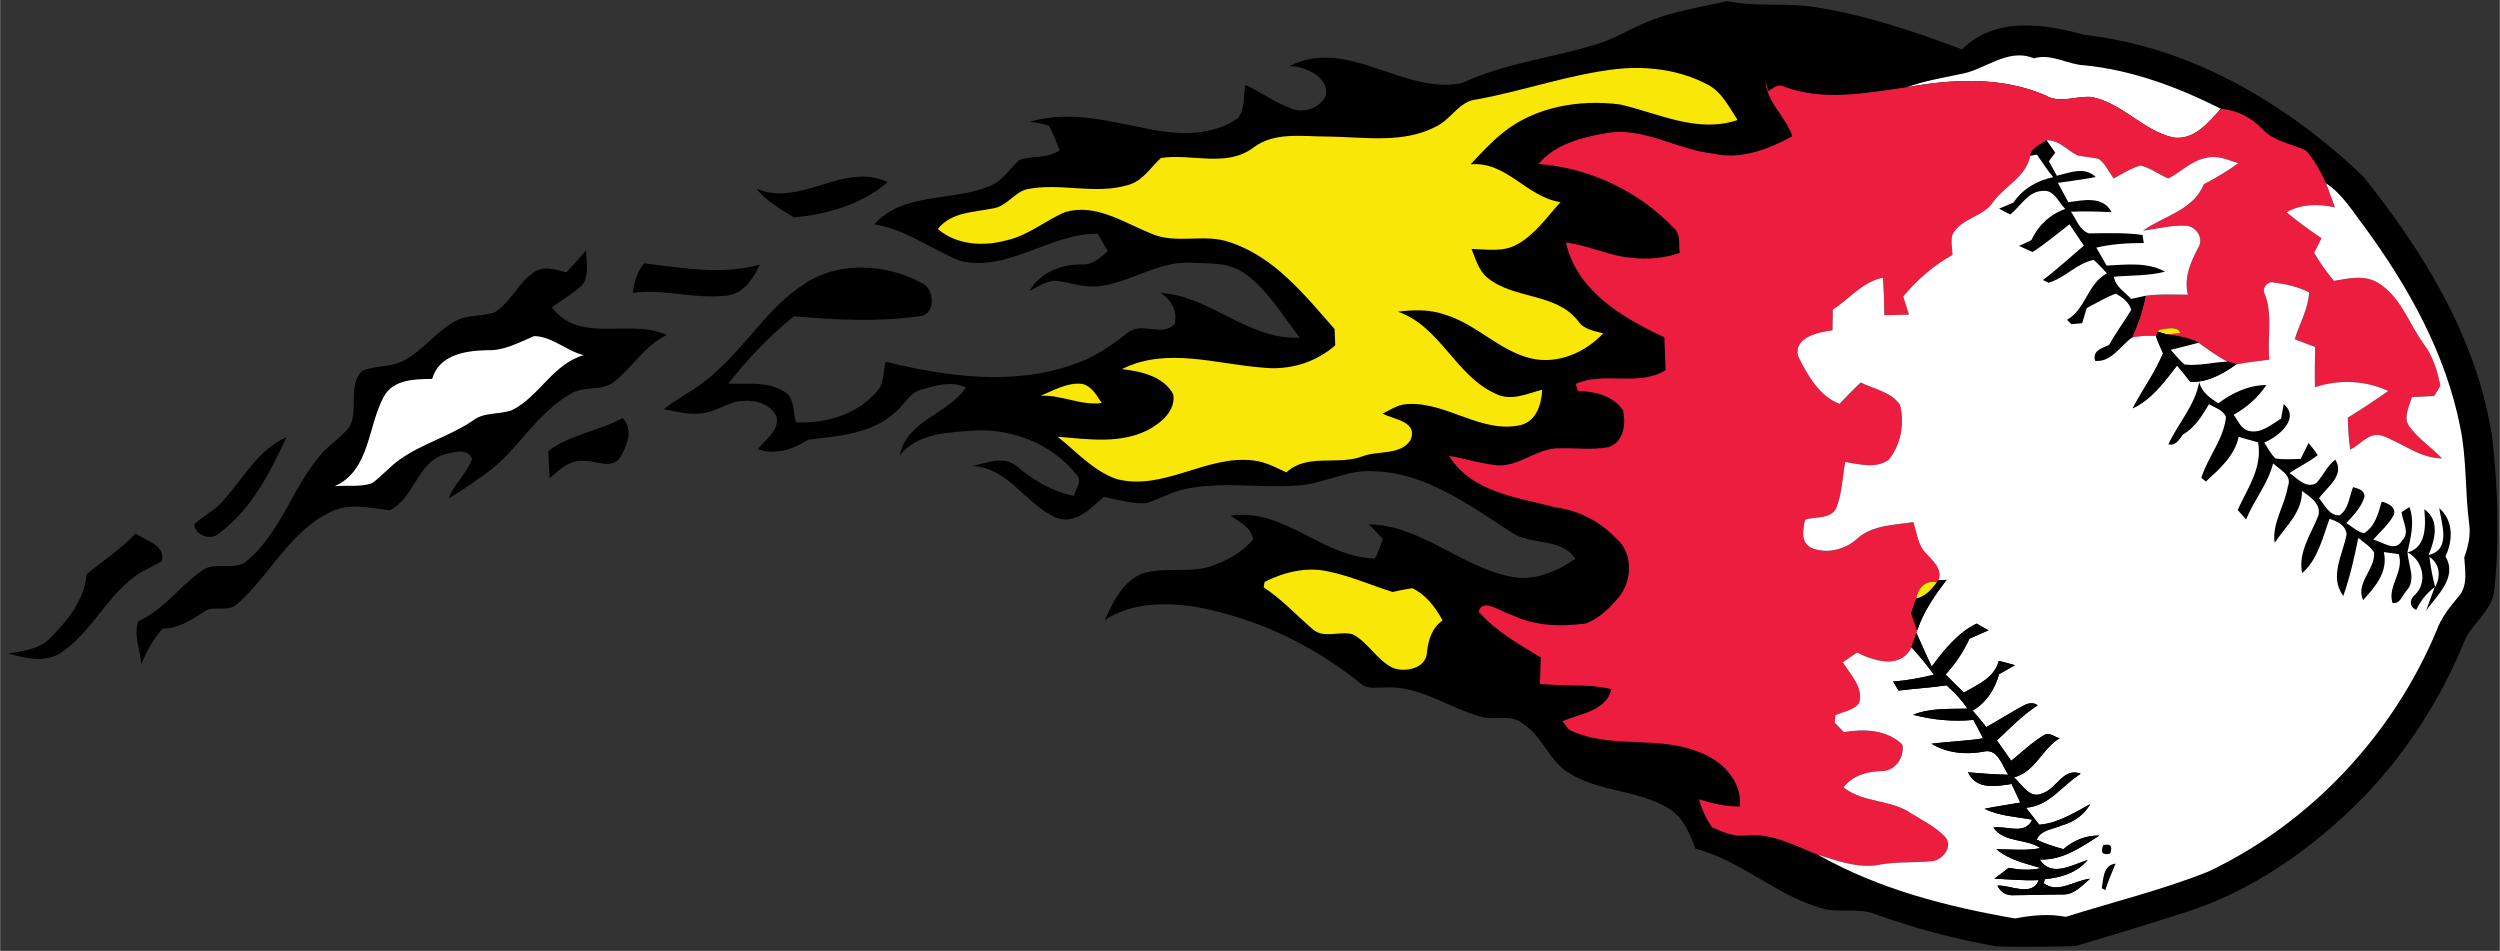 <?xml version="1.0" encoding="UTF-8" standalone="no"?>
<!-- Created with Inkscape (http://www.inkscape.org/) -->

<svg
   xmlns:dc="http://purl.org/dc/elements/1.1/"
   xmlns:cc="http://creativecommons.org/ns#"
   xmlns:rdf="http://www.w3.org/1999/02/22-rdf-syntax-ns#"
   xmlns:svg="http://www.w3.org/2000/svg"
   xmlns="http://www.w3.org/2000/svg"
   xmlns:sodipodi="http://sodipodi.sourceforge.net/DTD/sodipodi-0.dtd"
   xmlns:inkscape="http://www.inkscape.org/namespaces/inkscape"
   id="svg2"
   version="1.1"
   inkscape:version="0.48.4 r9939"
   width="673.75"
   height="256.25"
   viewBox = "0 0 673 256"
   xml:space="preserve"
   sodipodi:docname="Baseball (2).pdf"><rect x="0" y="0" width="673" height="256" fill="#333333" stroke="none"/><defs
     id="defs6"><clipPath
       clipPathUnits="userSpaceOnUse"
       id="clipPath16"><path
         d="M 0,205 539,205 539,0 0,0 0,205 z"
         id="path18" /></clipPath></defs><sodipodi:namedview
     pagecolor="#ffffff"
     bordercolor="#666666"
     borderopacity="1"
     objecttolerance="10"
     gridtolerance="10"
     guidetolerance="10"
     inkscape:pageopacity="0"
     inkscape:pageshadow="2"
     inkscape:window-width="640"
     inkscape:window-height="480"
     id="namedview4"
     showgrid="false"
     inkscape:zoom="0.5135436"
     inkscape:cx="336.875"
     inkscape:cy="128.125"
     inkscape:window-x="0"
     inkscape:window-y="0"
     inkscape:window-maximized="0"
     inkscape:current-layer="g10" /><g
     id="g10"
     inkscape:groupmode="layer"
     inkscape:label="Baseball (2)"
     transform="matrix(1.25,0,0,-1.25,0,256.25)"><path
       d="m 354.86,200.32 c 5.48,2.28 11.4,3.14 17.16,4.43 6.45,-1.34 13.07,-0.22 19.53,-1.39 10.67,-1.73 20.94,-5.21 31.03,-9 6.95,7.07 17.7,5.57 26.33,3.13 22.9,-2.53 43.58,-14.81 60.02,-30.44 13.15,-16.38 24.61,-35.1 27.82,-56.2 1.24,-11.04 1.63,-22.22 0.42,-33.29 -0.67,-4.53 -5.08,-6.98 -6.58,-11.11 -5,-12.1 -12.19,-23.32 -21.22,-32.81 C 498.14,22.2 484.55,12.51 469.01,7.99 461.66,5.61 454.25,3.35 446.84,1.2 441.21,1.14 435.56,0.92 429.93,1.17 c -8.84,1.55 -17.56,3.88 -26.02,6.9 -3.76,1.56 -7.95,0.13 -11.8,1.37 -9.66,2.75 -17.16,10.24 -26.94,12.73 -1.21,3.17 -2.54,6.61 -5.52,8.52 -6.7,4.29 -15.34,3.62 -22.01,7.97 -4.08,2.61 -5.47,7.8 -9.58,10.38 -2.5,2.29 -6,0.75 -8.96,1.54 -7.09,1.89 -13.45,6.9 -21.1,6.34 -1.75,0.05 -3.78,-0.45 -5.13,0.99 -10.05,8.09 -22.08,13.85 -34.77,16.27 -6.78,1.16 -14.23,1.17 -20.18,-2.75 1.72,3.9 3.83,8.2 7.95,10 4.92,1.62 10.31,-0.04 15.21,1.71 3.29,1.17 6.49,2.95 8.77,5.64 -0.31,2.66 -2.92,3.75 -4.81,5.17 11.55,1.69 19.87,-9.06 31.04,-9.24 0.8,1.31 1.23,2.8 1.74,4.23 -1.02,1.04 -2.03,2.08 -3.03,3.13 11.17,-0.24 19.58,-8.92 30.17,-11.17 5.11,-1.26 10.17,0.88 14.33,3.72 -3.12,4.73 -9.57,2.78 -13.78,5.73 -9.04,5.79 -18.3,12.78 -29.49,13.14 -5.88,0.5 -11.12,-2.88 -16.91,-3.09 -8.02,-0.55 -16.16,0.99 -24.1,-0.78 -2.8,-0.61 -5.3,-2.09 -8.01,-2.97 -3.18,-0.28 -6.25,0.78 -9.35,1.32 -2.76,-2.51 -6.11,-6.07 -10.25,-4.46 -6.51,2.9 -10.21,10.7 -17.94,11.12 2.96,0.64 6.51,2.21 9.25,0.14 3.62,-3.06 7.78,-5.62 12.49,-6.57 0.43,1.43 2.05,3.21 0.61,4.59 -5.13,6.48 -13.58,9.87 -21.76,9.49 -5.73,-0.45 -12.37,-0.44 -16.28,-5.36 1.46,7.55 10.37,8.8 14.23,14.62 -2.97,1.45 -6.16,0.51 -9.14,-0.35 -2.86,-0.43 -4.02,-3.37 -6.09,-5 -5.05,-4.64 -12.23,-5.13 -18.69,-5.88 -3.28,-2.06 -7,-3.4 -10.87,-2.06 1.57,2.09 4.44,3.84 4.07,6.79 -1.09,2.92 -4.55,3.87 -7.37,3.61 -3.15,-0.14 -5.71,-2.41 -8.83,-2.69 -2.75,-0.32 -5.48,0.37 -8.16,0.92 3.63,2.8 7.89,4.73 11.17,8 6.77,5.88 11.42,14.02 19.06,18.93 7.39,4.99 17.48,4.41 25.14,0.35 3.15,-1.14 3.32,-7.2 -0.44,-7.28 -8.93,-1.26 -17.97,-0.77 -26.91,0 -5.19,-4.27 -9.97,-9.16 -14.08,-14.5 3.92,-0.19 8.24,0.54 11.78,-1.58 2.55,-1.25 2.07,-4.46 2.75,-6.76 6.75,-0.34 14,1.92 18.14,7.53 0.76,1.74 0.77,3.7 1.17,5.54 13.27,-3.28 27.72,-5.26 40.87,-0.46 4.15,1.39 7.73,3.93 11.16,6.59 2.93,2.63 7.43,-0.87 10.24,1.93 0.66,2.81 -0.73,5.3 -3.06,6.76 10.83,-0.7 18.94,-10.23 30.01,-9.65 -3.76,4.79 -6.88,10.31 -11.93,13.88 -3.48,2.5 -7.96,2.03 -12,2.27 -6.68,0.13 -12.38,-4.09 -18.85,-5.01 -3.13,-0.53 -6.16,0.57 -9.2,1.06 -2.31,0.34 -4.26,-1.21 -6.23,-2.14 2.3,4.02 6.83,5.73 11.29,5.71 2.31,-0.22 3.93,1.52 5.56,2.86 -0.71,1.25 -1.41,2.5 -2.13,3.73 -10.33,0.16 -19.2,-8.27 -29.65,-5.84 -6.22,2.5 -11.74,6.82 -18.52,7.88 6.35,7.01 16.56,4.88 24.59,8.14 2.91,0.99 4.49,3.77 6.68,5.72 2.81,0.99 6.12,0.25 8.68,2.09 -0.76,1.78 -1.34,3.66 -2.36,5.32 -1.32,0.41 -2.68,0.68 -4.07,0.8 8.7,2.67 17.68,-0.05 26.29,-1.67 6.15,-1.15 13.16,-1.3 18.49,2.44 1.66,1.98 1.17,4.84 1.65,7.22 3.43,-1.65 6.56,-3.96 10.17,-5.22 2.72,-0.93 5.99,0.34 7.21,2.98 0.53,4.04 -4.49,6.2 -7.87,6.27 12.46,6.35 24.49,-6.21 37.1,-3.68 9.6,4.52 20.32,5.48 30.32,8.81 3.37,1.18 6.4,3.12 9.72,4.42"
       style="fill:#000000;fill-opacity:1;fill-rule:nonzero;stroke:none"
       id="path22"
       inkscape:connector-curvature="0" /><path
       d="m 421.99,189 c 5.49,0.81 10.26,5.8 16.06,3.44 3.77,1.11 7.19,-1.35 10.91,-1.51 10.32,-1.04 20.15,-4.72 29.35,-9.36 -2.67,-2.98 -5.81,-6.87 -10.31,-6.18 -6.48,1.5 -10.97,7.46 -17.57,8.72 -3.32,0.29 -6.77,-1.49 -9.89,0.34 -9.44,4.1 -20.02,3.55 -29.91,1.75 3.67,1.34 7.55,1.98 11.36,2.8"
       style="fill:#ffffff;fill-opacity:1;fill-rule:nonzero;stroke:none"
       id="path24"
       inkscape:connector-curvature="0" /><path
       d="m 348.53,190.17 c 6.54,0.63 13.36,-0.27 19.21,-3.38 3.1,-1.57 4.64,-4.87 6.48,-7.64 -8.63,-2.93 -17.03,1.45 -25.3,3.35 -8.75,1.14 -18.33,-0.46 -25.32,-6.14 -2.52,-2.02 -4.69,-4.42 -6.9,-6.76 7.72,0.74 12.14,-7.1 19.38,-8.13 -2.93,-3.22 -5.49,-7.01 -9.39,-9.14 -2.99,-1.67 -6.53,-1.02 -9.78,-0.95 0.9,-2.14 1.5,-4.58 3.36,-6.14 5.7,-4.78 14.78,-3.22 19.58,-9.35 1.21,-1.86 3.44,-2.15 5.42,-2.7 -3.87,-4.12 -9.77,-6.69 -15.44,-5.41 -6.91,1.61 -11.84,7.4 -18.59,9.43 -3.27,1.2 -6.8,1.07 -10.2,0.66 9.17,-3.16 12.42,-13.82 21.06,-17.67 3.29,-1.7 6.79,0.02 10.04,0.87 -0.17,-3.05 -1.15,-6.57 -4.42,-7.57 -8.66,-2.1 -16.16,5.08 -24.74,4.46 -1.93,-0.1 -3.54,-1.22 -5.21,-2.05 2.45,-1.33 7.66,-1.64 6,-5.71 -2.2,-3.37 -7.15,-2.17 -10.5,-3.54 -5.32,-1.93 -11.71,0.75 -16.24,-3.4 -2.25,1.04 -4.5,2.27 -7,2.55 -10.16,1.31 -19.31,-6.59 -29.49,-4.01 -5.05,1.71 -8.68,5.9 -12.77,9.13 6.53,-0.53 13.63,-1.64 19.69,1.58 2.71,1.53 5.74,4.06 5.22,7.54 -2.1,3.92 -6.99,4.98 -11.06,5.45 9.55,4.82 20.29,1.07 30.3,0.32 5.62,-0.63 11.41,1.03 15.64,4.82 -0.03,0.87 -0.11,2.61 -0.14,3.48 -6.42,7.31 -12.93,15.54 -22.53,18.69 -5.54,2.01 -11.68,-0.55 -17.11,1.94 -5.84,2.34 -11.76,6.46 -18.36,4.59 -4.3,-1.82 -7.95,-5.05 -12.6,-6.08 -4.99,-1.4 -10.79,-1.07 -14.86,2.42 2.95,3.74 7.87,3.58 12.1,4.47 2.76,0.52 4.33,3.31 6.98,4.07 7.22,1.53 14.77,-1.23 21.91,0.94 3.12,0.82 4.81,3.77 7.06,5.81 6.56,1.03 14.07,-2.13 19.89,2.22 4.58,3.51 10.71,2.37 16.08,2.4 7.74,-0.08 16.14,-1.61 23.3,2.16 3.23,1.52 4.95,5.47 8.75,5.84 10.24,1.85 20.12,5.47 30.5,6.58"
       style="fill:#f9e708;fill-opacity:1;fill-rule:nonzero;stroke:none"
       id="path26"
       inkscape:connector-curvature="0" /><path
       d="m 380.21,187.8 c 0.2,-0.82 0.4,-1.63 0.6,-2.44 1.05,0.63 2.11,1.71 3.42,0.98 8.5,-3.22 17.69,-1.35 26.4,-0.14 9.89,1.8 20.47,2.35 29.91,-1.75 3.12,-1.83 6.57,-0.05 9.89,-0.34 6.6,-1.26 11.09,-7.22 17.57,-8.72 4.5,-0.69 7.64,3.2 10.31,6.18 3.45,-0.26 6.52,-1.88 8.92,-4.34 2.48,-2.71 6.22,-3.13 9.38,-4.63 1.87,-2.06 3.19,-4.58 4.37,-7.09 0.64,-1.72 1.27,-3.45 1.9,-5.18 -3.52,0.79 -7.22,0.79 -10.42,-1.06 2.4,-2 4.94,-3.83 7.53,-5.59 -0.54,-1.04 -1.07,-2.08 -1.59,-3.12 1.23,-2.15 2.68,-4.16 4.26,-6.07 3.13,0.53 6.62,1.39 9.52,-0.44 4.87,-2.92 6.61,-8.73 9.81,-13.12 2.01,-2.63 2.95,-5.82 3.6,-9.03 -0.33,-0.54 -1,-1.64 -1.33,-2.19 -1.61,-0.08 -3.23,-0.16 -4.83,-0.24 -0.5,-1.98 -1.85,-4.2 -0.64,-6.19 1.97,-2.72 4.83,-4.62 7.16,-7.01 -4.86,0.04 -8.57,3.35 -12.93,4.89 -2.73,0.87 -4.63,-1.91 -6.82,-3.01 -0.4,2.27 -0.46,4.58 -0.54,6.88 2.95,1.84 5.88,3.73 8.71,5.77 -4.91,2.27 -10.68,2.55 -15.79,0.79 -0.06,2.9 -0.02,5.79 0.04,8.68 -1.47,0.57 -2.93,1.12 -4.38,1.66 1.01,3.37 2.92,6.53 3.08,10.1 -2.37,1.22 -5.02,1.8 -7.64,2.13 -1.37,0.38 -2.67,-1.39 -1.87,-2.59 1.71,-4.51 0.44,-9.36 0.94,-14.04 -2.36,-0.31 -4.73,-0.55 -7.07,-0.99 -0.49,0.15 -1.46,0.43 -1.95,0.58 -2.21,1.14 -4.21,2.62 -6.21,4.06 -2.11,1.18 -4.53,1.43 -6.87,1.8 0.74,0.06 2.21,0.19 2.95,0.26 -0.51,1.68 -3.31,0.92 -4.67,0.72 l -0.19,-0.41 c -0.1,-0.23 -0.31,-0.69 -0.42,-0.92 -1.73,0.09 -3.49,0.07 -5.17,-0.36 1.3,2.89 2.39,5.89 2.94,9.02 3.02,0.42 6.08,0.23 9.12,0.23 -0.87,3.58 0.52,6.87 2.16,9.99 1.37,2 -0.2,4.58 -2.42,4.87 -3.18,0.2 -6.28,-0.66 -9.41,-1.07 4.49,3.21 10.85,4.37 13.11,10.01 2.57,1.34 5.08,2.81 7.43,4.53 -2.26,0.7 -4.61,1.83 -7.01,1.12 -3.13,-0.56 -5.33,-3.03 -8.07,-4.4 -2.03,0.86 -3.83,2.24 -5.99,2.8 -2.07,-0.6 -3.9,-1.78 -5.77,-2.8 -1.07,1.4 -1.79,3.18 -3.25,4.22 -1.54,0.34 -3.12,0.43 -4.65,0.78 -2.18,1.12 -3.91,3.31 -6.57,3.22 -1.3,-0.96 -3.21,-1.57 -3.53,-3.36 -0.87,-4.49 -5.36,-6.43 -7.89,-9.81 -2.14,-3.42 -7.08,-3.53 -8.89,-7.22 -0.36,-1.41 0,-2.88 0.05,-4.31 -4.11,-2.24 -7.62,-5.38 -10.62,-8.95 0.41,-1.3 0.82,-2.6 1.23,-3.9 -1.77,-0.05 -3.53,-0.09 -5.28,-0.13 -0.03,2.69 -0.11,5.39 -0.32,8.08 -4.39,-0.86 -7.21,-4.57 -10.8,-6.88 -0.03,-1.48 -0.05,-2.96 -0.06,-4.44 -2.96,-0.42 -8.33,-1.45 -7.43,-5.54 2,-4.04 4.51,-8.6 8.94,-10.33 1.48,1.57 3,3.12 4.56,4.62 2.85,-1.45 6.57,-2 8.46,-4.81 1.03,-3.99 0.23,-8.59 -2.41,-11.82 -2.76,-2.02 -6.31,-0.95 -9.38,-0.49 -0.63,-3.34 -0.66,-6.86 -1.98,-10.03 -1.27,-2.38 -4.5,-1.64 -6.65,-2.41 -0.49,-2.08 -1.03,-4.84 1.29,-6.05 3.29,-1.4 7.3,-0.44 9.9,1.95 3.27,2.97 7.97,2.92 12.1,3.58 0.79,-2.26 0.95,-4.92 2.72,-6.7 1.49,-1.68 3.61,-3.29 2.72,-5.84 l -0.34,-0.43 c -2.37,0.63 -4.17,-1.29 -4.46,-3.5 -0.36,-1.06 -0.73,-2.11 -1.09,-3.17 0.44,-1.22 0.87,-2.45 1.29,-3.68 -0.04,-0.13 -0.12,-0.39 -0.17,-0.52 -0.34,-1.04 -0.69,-2.08 -1.05,-3.11 -2.29,-4.78 -8.04,-2.99 -11.72,-1.14 -1.03,-0.7 -2.06,-1.39 -3.08,-2.09 1.59,-2.66 4.56,-5.44 3.49,-8.83 -1.2,-1.58 -3.38,-1.78 -5.08,-2.57 -0.04,-0.41 -0.12,-1.22 -0.16,-1.63 0.66,-0.67 1.32,-1.35 1.99,-2.03 4.33,0.73 9.23,0.56 12.59,-2.67 0.5,-2.85 -1.61,-5.82 -4.65,-5.72 -3.09,-0.11 -6.07,-0.98 -8.03,-3.5 4.26,-3.45 10.26,-2.54 14.67,-5.67 2.46,-1.54 5.18,-2.82 7.19,-4.98 1.88,-2.01 -0.53,-5.1 -2.84,-5.25 -3.72,-0.39 -7.48,-0.05 -11.18,-0.74 -4.57,-0.88 -9.05,0.76 -13.34,2.13 -4.98,1.94 -9.99,4.74 -15.52,4.17 -2.59,-0.37 -4.97,0.76 -7.29,1.7 -1.23,1.88 -2.25,3.9 -2.79,6.09 2.84,-0.95 5.77,-1.59 8.78,-1.58 0.54,5.46 -3.85,9.93 -8.66,11.68 -8.97,3.78 -19.39,0.53 -28.13,4.87 -0.36,0.46 -1.07,1.38 -1.43,1.84 3.85,1.64 9.36,2.11 10.56,6.89 -5.05,1.25 -10.28,0.55 -15.4,1.16 0.05,1.89 0.11,3.78 0.18,5.66 -4.73,2.88 -9.66,5.65 -13.36,9.85 0.82,3.27 5.02,-0.25 7.15,-0.68 4.92,-2.43 10.58,-2.56 15.91,-1.84 2.86,1.07 5.15,3.32 7.08,5.63 2.96,3.53 3.16,9.59 -0.53,12.7 -3.49,3.62 -8.09,6.08 -13.11,6.68 -8.18,2.17 -18.04,3.2 -22.9,11.1 3.65,-0.63 7.21,-1.81 10.93,-2.08 4.62,0.06 8.29,3.86 12.94,3.7 3.46,0.11 6.97,-0.41 10.39,0.24 3.38,0.94 3.89,5.05 3.21,7.97 -2.11,3.18 -6.15,4.03 -9.72,4.17 -0.12,0.37 -0.35,1.13 -0.46,1.5 6.22,2.74 13.44,-0.65 19.35,2.94 -0.1,2.36 -0.17,4.72 -0.26,7.09 -8.97,4.17 -18.83,9.97 -21.2,20.39 4.83,-0.52 9.24,-2.89 14.1,-3.26 3.51,-0.43 7.06,-0.08 10.41,1.03 -0.28,1.73 0.3,3.86 -1.11,5.21 -7.57,8.04 -18.29,13.17 -29.3,13.95 3.59,4.33 9.36,5.75 14.66,6.68 8.04,1.37 15.12,-3.6 22.92,-4.43 5.98,-1.39 11.91,0.93 17.1,3.74 -1.46,4.31 -5.62,7.31 -5.82,12.14"
       style="fill:#ed1d40;fill-opacity:1;fill-rule:nonzero;stroke:none"
       id="path28"
       inkscape:connector-curvature="0" /><path
       d="m 437.24,171.43 c 0.32,1.79 2.23,2.4 3.53,3.36 0.62,-0.89 1.25,-1.77 1.88,-2.66 -0.34,-0.46 -1.03,-1.4 -1.38,-1.86 0.43,-0.78 1.29,-2.35 1.72,-3.13 2.78,0.67 5.97,2.08 8.37,-0.28 -2.71,-0.51 -5.44,-0.86 -8.15,-1.25 0.73,-1.39 1.49,-2.78 2.24,-4.16 3.29,0.42 7.43,1.43 9.35,-2.15 -2.93,0.13 -5.86,0.23 -8.78,0.1 1.16,-1.59 1.82,-4 3.89,-4.67 3.84,0.06 7.7,0.17 11.53,-0.33 0.07,-0.44 0.2,-1.31 0.27,-1.75 -3.43,0 -6.88,-0.19 -10.22,-0.99 0.72,-1.29 1.46,-2.58 2.22,-3.86 4.17,0.19 8.78,0.81 12.58,-1.32 -3.62,-0.93 -7.34,-0.76 -11.01,-1.09 0.29,-2.13 2.37,-3.28 3.69,-4.77 0.78,0.17 2.34,0.51 3.12,0.67 -0.55,-3.13 -1.64,-6.13 -2.94,-9.02 -2.51,-1.79 -4.44,-5.36 -7.92,-5 -0.64,2.2 1.43,2.74 3.01,3.43 1.43,2.61 3.23,5 4.77,7.54 -0.44,1.65 -1.9,2.72 -3.31,3.52 -2.2,-0.81 -4.21,-2.05 -6.28,-3.13 -0.33,-1.09 -0.66,-2.17 -0.98,-3.25 -0.58,-0.05 -1.74,-0.16 -2.32,-0.21 -0.24,0.24 -0.71,0.71 -0.94,0.94 4.07,2.32 4.38,7.78 8.6,10.01 -0.95,0.99 -1.84,2.01 -2.86,2.9 -3.67,-0.74 -6.2,-3.91 -9.73,-4.92 l -1.21,0.59 c 3.09,2.28 5.88,4.93 8.83,7.4 -1.04,1.53 -2.08,3.06 -3.1,4.59 -2.63,-2.01 -5.15,-4.17 -7.93,-5.96 -1.02,0.38 -1.95,0.93 -2.97,1.29 0.67,0.32 2.02,0.95 2.69,1.27 1.46,3.16 4,5.55 7.3,6.71 -1.46,1.43 -2.42,4.2 -4.84,3.89 -3.21,-0.08 -4.74,-3.32 -7,-5.06 -0.82,0.39 -1.63,0.8 -2.41,1.23 0.77,0.33 2.31,0.99 3.09,1.32 2,2.96 5.08,4.74 8.55,5.47 -1.26,1.56 -2.38,3.21 -3.5,4.87 -0.36,-0.07 -1.09,-0.21 -1.45,-0.28"
       style="fill:#000000;fill-opacity:1;fill-rule:nonzero;stroke:none"
       id="path30"
       inkscape:connector-curvature="0" /><path
       d="m 440.77,174.79 c 2.66,0.09 4.39,-2.1 6.57,-3.22 1.53,-0.35 3.11,-0.44 4.65,-0.78 1.46,-1.04 2.18,-2.82 3.25,-4.22 1.87,1.02 3.7,2.2 5.77,2.8 2.16,-0.56 3.96,-1.94 5.99,-2.8 2.74,1.37 4.94,3.84 8.07,4.4 2.4,0.71 4.75,-0.42 7.01,-1.12 -2.35,-1.72 -4.86,-3.19 -7.43,-4.53 -2.26,-5.64 -8.62,-6.8 -13.11,-10.01 3.13,0.41 6.23,1.27 9.41,1.07 2.22,-0.29 3.79,-2.87 2.42,-4.87 -1.64,-3.12 -3.03,-6.41 -2.16,-9.99 -3.04,0 -6.1,0.19 -9.12,-0.23 -0.78,-0.16 -2.34,-0.5 -3.12,-0.67 -1.32,1.49 -3.4,2.64 -3.69,4.77 3.67,0.33 7.39,0.16 11.01,1.09 -3.8,2.13 -8.41,1.51 -12.58,1.32 -0.76,1.28 -1.5,2.57 -2.22,3.86 3.34,0.8 6.79,0.99 10.22,0.99 -0.07,0.44 -0.2,1.31 -0.27,1.75 -3.83,0.5 -7.69,0.39 -11.53,0.33 -2.07,0.67 -2.73,3.08 -3.89,4.67 2.92,0.13 5.85,0.03 8.78,-0.1 -1.92,3.58 -6.06,2.57 -9.35,2.15 -0.75,1.38 -1.51,2.77 -2.24,4.16 2.71,0.39 5.44,0.74 8.15,1.25 -2.4,2.36 -5.59,0.95 -8.37,0.28 -0.43,0.78 -1.29,2.35 -1.72,3.13 0.35,0.46 1.04,1.4 1.38,1.86 -0.63,0.89 -1.26,1.77 -1.88,2.66"
       style="fill:#ffffff;fill-opacity:1;fill-rule:nonzero;stroke:none"
       id="path32"
       inkscape:connector-curvature="0" /><path
       d="m 437.24,171.43 c 0.36,0.07 1.09,0.21 1.45,0.28 1.12,-1.66 2.24,-3.31 3.5,-4.87 -3.47,-0.73 -6.55,-2.51 -8.55,-5.47 -0.78,-0.33 -2.32,-0.99 -3.09,-1.32 0.78,-0.43 1.59,-0.84 2.41,-1.23 2.26,1.74 3.79,4.98 7,5.06 2.42,0.31 3.38,-2.46 4.84,-3.89 -3.3,-1.16 -5.84,-3.55 -7.3,-6.71 -0.67,-0.32 -2.02,-0.95 -2.69,-1.27 1.02,-0.36 1.95,-0.91 2.97,-1.29 2.78,1.79 5.3,3.95 7.93,5.96 1.02,-1.53 2.06,-3.06 3.1,-4.59 -2.95,-2.47 -5.74,-5.12 -8.83,-7.4 l 1.21,-0.59 c 3.53,1.01 6.06,4.18 9.73,4.92 1.02,-0.89 1.91,-1.91 2.86,-2.9 -4.22,-2.23 -4.53,-7.69 -8.6,-10.01 0.23,-0.23 0.7,-0.7 0.94,-0.94 0.58,0.05 1.74,0.16 2.32,0.21 0.32,1.08 0.65,2.16 0.98,3.25 2.07,1.08 4.08,2.32 6.28,3.13 1.41,-0.8 2.87,-1.87 3.31,-3.52 -1.54,-2.54 -3.34,-4.93 -4.77,-7.54 -1.58,-0.69 -3.65,-1.23 -3.01,-3.43 3.48,-0.36 5.41,3.21 7.92,5 1.68,0.43 3.44,0.45 5.17,0.36 0.43,-1.27 0.99,-2.49 1.54,-3.72 -1.73,-4.2 -4.44,-7.86 -6.53,-11.86 4.12,1.93 6.83,5.73 9.55,9.22 0.98,-1.15 1.93,-2.31 2.85,-3.52 3.77,-0.15 6.98,1.7 9.95,3.79 2.34,0.44 4.71,0.68 7.07,0.99 -0.5,4.68 0.77,9.53 -0.94,14.04 -0.8,1.2 0.5,2.97 1.87,2.59 2.62,-0.33 5.27,-0.91 7.64,-2.13 -0.16,-3.57 -2.07,-6.73 -3.08,-10.1 1.45,-0.54 2.91,-1.09 4.38,-1.66 -0.06,-2.89 -0.1,-5.78 -0.04,-8.68 5.11,1.76 10.88,1.48 15.79,-0.79 -2.83,-2.04 -5.76,-3.93 -8.71,-5.77 0.08,-2.3 0.14,-4.61 0.54,-6.88 2.19,1.1 4.09,3.88 6.82,3.01 4.36,-1.54 8.07,-4.85 12.93,-4.89 -2.33,2.39 -5.19,4.29 -7.16,7.01 -1.21,1.99 0.14,4.21 0.64,6.19 1.6,0.08 3.22,0.16 4.83,0.24 0.33,0.55 1,1.65 1.33,2.19 -0.65,3.21 -1.59,6.4 -3.6,9.03 -3.2,4.39 -4.94,10.2 -9.81,13.12 -2.9,1.83 -6.39,0.97 -9.52,0.44 -1.58,1.91 -3.03,3.92 -4.26,6.07 0.52,1.04 1.05,2.08 1.59,3.12 -2.59,1.76 -5.13,3.59 -7.53,5.59 3.2,1.85 6.9,1.85 10.42,1.06 -0.63,1.73 -1.26,3.46 -1.9,5.18 3.56,-2.34 5.74,-6.09 8.29,-9.4 9.44,-12.9 17.48,-27.25 20.59,-43.08 1.44,-6.9 1.02,-13.99 1.95,-20.95 0.34,-2.45 -0.25,-4.86 -1.07,-7.15 0.16,-2.82 0.84,-6.11 -1.24,-8.44 -1.86,-2.22 -3.71,-4.49 -4.7,-7.25 -9.37,-22.46 -27.08,-41.45 -49.08,-51.93 -10,-4.02 -20.53,-6.54 -30.78,-9.79 -3.7,0.71 -7.3,0.34 -10.96,-0.35 -14.66,2.53 -29.43,6.33 -42.45,13.73 4.29,-1.37 8.77,-3.01 13.34,-2.13 3.7,0.69 7.46,0.35 11.18,0.74 2.31,0.15 4.72,3.24 2.84,5.25 -2.01,2.16 -4.73,3.44 -7.19,4.98 -4.41,3.13 -10.41,2.22 -14.67,5.67 1.96,2.52 4.94,3.39 8.03,3.5 3.04,-0.1 5.15,2.87 4.65,5.72 -3.36,3.23 -8.26,3.4 -12.59,2.67 -0.67,0.68 -1.33,1.36 -1.99,2.03 0.04,0.41 0.12,1.22 0.16,1.63 1.7,0.79 3.88,0.99 5.08,2.57 1.07,3.39 -1.9,6.17 -3.49,8.83 1.02,0.7 2.05,1.39 3.08,2.09 3.68,-1.85 9.43,-3.64 11.72,1.14 1.73,-1.87 3.32,-3.86 4.84,-5.9 -2.89,-0.74 -5.83,-1.26 -8.8,-1.49 0.3,-0.49 0.89,-1.46 1.19,-1.95 3.43,0.45 6.9,0.62 10.32,1.14 1.7,-1.49 3.25,-3.13 4.49,-5.03 -3.93,-0.09 -7.97,0.17 -11.7,-1.31 4.23,-1.12 8.64,-1.53 13,-1.11 0.7,-1.32 1.4,-2.64 2.09,-3.97 -3.69,-0.6 -7.43,-0.69 -11.13,-1.16 3.35,-2.03 7.32,-2.4 11.12,-1.73 3.12,0.89 4.11,-2.96 5.41,-4.95 -2.89,0.05 -5.78,0.27 -8.66,0.52 1.78,-3.81 5.99,-3.04 9.4,-2.51 0.62,-1.33 1.24,-2.67 1.86,-4.01 -2.56,-0.47 -5.14,-0.8 -7.68,-1.33 3.18,-1.6 6.8,-1.71 10.24,-2.35 -1.51,-3.42 -5.58,-1.23 -8.36,-1.7 2.39,-3.36 7.01,-2.28 10.17,-4.43 -3.15,-0.6 -6.34,-0.26 -9.51,-0.23 2.72,-2.33 6.26,-3.06 9.59,-4.07 -2.29,-0.55 -4.64,-0.38 -6.93,0.05 -1.03,-0.77 -2.06,-1.54 -3.08,-2.32 3.18,-0.16 6.36,-0.46 9.55,-0.32 -1.47,-3.7 -6.04,-1.05 -8.91,-1.17 0.68,-1.5 2.06,-2.24 3.69,-2.08 3.4,0.01 6.82,0.16 10.23,0.16 2.53,-0.15 4.27,1.89 6.02,3.38 -3.29,-0.31 -6.94,-3.3 -9.96,-0.97 0.05,0.22 0.16,0.66 0.21,0.88 3.46,0.34 6.95,1.36 9.24,4.14 -3.35,-1.05 -7.8,-3.84 -10.34,0.1 4.94,-0.21 8.92,2.65 12.87,5.16 -2.91,0.06 -5.57,-1.04 -7.75,-2.93 -1.97,0.54 -3.93,1.13 -5.75,2.04 0.88,2.16 3.54,2.21 5.4,3.08 2.58,0.68 4.79,2.28 6.14,4.58 -3.51,-1.87 -6.9,-4.11 -10.99,-4.44 -0.96,1.23 -1.91,2.45 -2.86,3.66 5.05,0.37 7.81,4.85 11.78,7.32 -3.76,1.46 -5.15,-3.28 -8.25,-4.22 -2.75,-1.32 -4.36,1.92 -6.11,3.44 4.63,1.21 6.01,6.18 9.85,8.44 -1.07,0.15 -2.08,1.29 -3.16,0.79 -2.67,-1.55 -4.9,-3.73 -7.29,-5.66 -1.03,1.47 -2.06,2.93 -3.09,4.39 2.83,2.62 5.49,5.46 8.78,7.54 -0.8,0.71 -2.04,0.49 -2.89,0.04 -2.8,-1.46 -5.42,-3.21 -8.19,-4.71 -0.94,1.21 -1.92,2.4 -2.92,3.56 2.97,1.72 4.79,4.59 5.69,7.84 1.14,0.64 2.28,1.28 3.42,1.93 -1.17,0.33 -2.33,0.65 -3.5,0.94 -0.91,-3.7 -4.53,-5.09 -7.48,-6.83 -1.34,1.27 -2.67,2.55 -3.95,3.88 2.08,2.32 3.86,4.89 5.14,7.74 1.36,0.57 2.73,1.17 4.09,1.78 -0.64,0.36 -1.92,1.09 -2.56,1.45 -4.08,-1.99 -7,-5.67 -9.66,-9.24 -1.17,2.4 -2.22,4.84 -3.31,7.26 0.05,0.13 0.13,0.39 0.17,0.52 1.37,4.03 3.76,7.55 6.36,10.89 L 417.5,80 c 0.89,2.55 -1.23,4.16 -2.72,5.84 -1.77,1.78 -1.93,4.44 -2.72,6.7 -4.13,-0.66 -8.83,-0.61 -12.1,-3.58 -2.6,-2.39 -6.61,-3.35 -9.9,-1.95 -2.32,1.21 -1.78,3.97 -1.29,6.05 2.15,0.77 5.38,0.03 6.65,2.41 1.32,3.17 1.35,6.69 1.98,10.03 3.07,-0.46 6.62,-1.53 9.38,0.49 2.64,3.23 3.44,7.83 2.41,11.82 -1.89,2.81 -5.61,3.36 -8.46,4.81 -1.56,-1.5 -3.08,-3.05 -4.56,-4.62 -4.43,1.73 -6.94,6.29 -8.94,10.33 -0.9,4.09 4.47,5.12 7.43,5.54 0.01,1.48 0.03,2.96 0.06,4.44 3.59,2.31 6.41,6.02 10.8,6.88 0.21,-2.69 0.29,-5.39 0.32,-8.08 1.75,0.04 3.51,0.08 5.28,0.13 -0.41,1.3 -0.82,2.6 -1.23,3.9 3,3.57 6.51,6.71 10.62,8.95 -0.05,1.43 -0.41,2.9 -0.05,4.31 1.81,3.69 6.75,3.8 8.89,7.22 2.53,3.38 7.02,5.32 7.89,9.81"
       style="fill:#ffffff;fill-opacity:1;fill-rule:nonzero;stroke:none"
       id="path34"
       inkscape:connector-curvature="0" /><path
       d="m 162.88,164.36 c 9.59,-4.09 18.73,5.89 28.29,1.42 -5.62,-4.81 -12.94,-6.93 -20.19,-7.61 -2.89,1.79 -5.94,3.49 -8.1,6.19"
       style="fill:#000000;fill-opacity:1;fill-rule:nonzero;stroke:none"
       id="path36"
       inkscape:connector-curvature="0" /><path
       d="m 121.93,146.34 c 1.48,1.5 2.88,3.08 4.23,4.7 0.12,-2.46 0.76,-5.21 -0.75,-7.39 -1.99,-1.87 -4.37,-3.26 -6.58,-4.84 6,-8.07 16.88,-2.26 24.77,-5.98 -4.77,-2.16 -7.34,-6.93 -11.34,-10.05 -2.69,-2.17 -6.48,-0.77 -9.31,-2.58 -7.42,-4.09 -11.35,-12.12 -18.11,-17.02 -2.68,-1.94 -5.37,-3.88 -8.24,-5.54 1.13,3.17 3.97,5.36 5.03,8.51 -0.93,2.43 -3.94,1.48 -5.86,1 C 89.8,105.36 89.29,97.86 83.96,95.09 79.73,95.56 75.22,96.78 71.19,94.73 62.38,90.57 58.15,81.15 51.08,74.93 49.12,72.92 45.84,74.88 43.7,73.11 41.04,71.38 38.3,69.63 35,69.61 c -2.04,-2.22 -3.47,-4.9 -4.61,-7.68 -0.17,3.05 -1.76,6.29 -0.62,9.27 5.39,2.41 8.78,7.39 13.47,10.73 3.02,2.52 7.57,-0.3 10.26,2.58 7.05,6.12 9.52,15.61 15.55,22.54 1.85,2.19 4.36,3.72 6.16,5.96 2.09,3.71 -0.46,8.88 2.74,12.11 2.79,1.22 6.05,0.72 8.79,2.13 4.31,2.15 7.13,6.36 11.37,8.61 2.57,1.45 5.7,0.89 8.4,1.88 3.61,2.21 5.14,6.66 8.79,8.83 2.1,1.22 4.48,0.29 6.63,-0.23"
       style="fill:#000000;fill-opacity:1;fill-rule:nonzero;stroke:none"
       id="path38"
       inkscape:connector-curvature="0" /><path
       d="m 136.27,141.92 c 0.21,2.33 0.95,4.55 2.43,6.37 8.25,-1.01 16.72,-2.55 24.91,-0.3 -1.36,-2.88 -3.28,-6.01 -6.7,-6.59 -6.88,-1.02 -13.74,1.47 -20.64,0.52"
       style="fill:#000000;fill-opacity:1;fill-rule:nonzero;stroke:none"
       id="path40"
       inkscape:connector-curvature="0" /><path
       d="m 464.93,133.96 c 1.36,0.2 4.16,0.96 4.67,-0.72 -0.74,-0.07 -2.21,-0.2 -2.95,-0.26 -0.47,0.14 -1.43,0.42 -1.91,0.57 l 0.19,0.41"
       style="fill:#f9e708;fill-opacity:1;fill-rule:nonzero;stroke:none"
       id="path42"
       inkscape:connector-curvature="0" /><path
       d="m 464.32,132.63 c 0.11,0.23 0.32,0.69 0.42,0.92 0.48,-0.15 1.44,-0.43 1.91,-0.57 2.34,-0.37 4.76,-0.62 6.87,-1.8 -2,-0.54 -4.01,-1.03 -6.01,-1.53 0.96,-1.08 1.88,-2.21 2.98,-3.16 3.08,-0.35 6.16,0.49 9.24,0.63 0.49,-0.15 1.46,-0.43 1.95,-0.58 -2.97,-2.09 -6.18,-3.94 -9.95,-3.79 -0.92,1.21 -1.87,2.37 -2.85,3.52 -2.72,-3.49 -5.43,-7.29 -9.55,-9.22 2.09,4 4.8,7.66 6.53,11.86 -0.55,1.23 -1.11,2.45 -1.54,3.72"
       style="fill:#000000;fill-opacity:1;fill-rule:nonzero;stroke:none"
       id="path44"
       inkscape:connector-curvature="0" /><path
       d="m 104.92,129.57 c 3.66,-0.15 6.83,1.69 10.08,3.04 3.93,-0.08 6.95,-3.2 10.69,-4.11 -6.6,-1.86 -9.53,-8.87 -15.43,-11.83 -2.78,-1.04 -6.1,-0.35 -8.54,-2.32 -4.93,-3.32 -10.8,-4.89 -15.66,-8.33 -2.16,-1.52 -3.85,-3.6 -6.01,-5.12 -2.55,-0.86 -5.34,-0.37 -7.99,-0.63 7.64,3.46 7.06,12.86 10.55,19.25 2,3.79 6.72,3.82 10.44,3.87 1.47,5.23 7.24,6.09 11.87,6.18"
       style="fill:#ffffff;fill-opacity:1;fill-rule:nonzero;stroke:none"
       id="path46"
       inkscape:connector-curvature="0" /><path
       d="m 467.51,129.65 c 2,0.5 4.01,0.99 6.01,1.53 2,-1.44 4,-2.92 6.21,-4.06 -3.08,-0.14 -6.16,-0.98 -9.24,-0.63 -1.1,0.95 -2.02,2.08 -2.98,3.16"
       style="fill:#ffffff;fill-opacity:1;fill-rule:nonzero;stroke:none"
       id="path48"
       inkscape:connector-curvature="0" /><path
       d="m 224.09,119.75 c 2.88,1.18 5.79,2.95 9.03,2.56 2.05,-0.53 3.04,-2.52 4.15,-4.11 -4.51,-0.62 -8.68,1.81 -13.18,1.55"
       style="fill:#f9e708;fill-opacity:1;fill-rule:nonzero;stroke:none"
       id="path50"
       inkscape:connector-curvature="0" /><path
       d="m 467.01,109.3 c 2.09,4.53 5.72,8.33 6.64,13.42 0.51,-2.22 2.36,-3.43 4.09,-4.59 3.06,2.24 6.5,3.93 10.37,3.93 -1.79,-2.69 -4.22,-4.84 -7.04,-6.39 0.92,-1.23 1.51,-2.99 3.16,-3.45 2.67,-0.74 4.93,1.33 7.05,2.62 0.14,0.78 0.43,2.33 0.58,3.11 3.65,-3.03 -1.18,-7.07 -4.21,-8.26 0.77,-1.17 1.4,-2.48 2.45,-3.45 1.78,-0.26 3.6,-0.13 5.4,-0.09 0.56,1.15 1.13,2.29 1.71,3.43 0.71,-0.82 1.37,-1.69 1.97,-2.61 -1.87,-1.53 -4.12,-2.48 -6.08,-3.87 1.67,-1.09 3.57,-3.47 5.79,-2.13 1.48,1.57 2.29,3.72 4.08,5.02 2.09,-3.4 -1.75,-5.85 -3.52,-8.3 1.24,-1.44 2.18,-3.75 4.41,-3.7 2.01,1.34 2.08,4.04 2.93,6.09 1.08,-0.33 2.37,-0.57 2.48,-1.98 -0.62,-2.32 -2.37,-4.05 -3.93,-5.76 1.23,-0.79 2.34,-1.83 3.8,-2.2 2.4,1.46 3.09,4.29 3.81,6.81 1.34,-0.29 3.3,-1.23 2.56,-2.98 -1.12,-1.99 -2.88,-3.51 -4.37,-5.2 1.98,-0.44 4.83,-2.83 6.18,-0.21 1.83,1.7 0.12,4.11 -0.08,6.13 0.43,0.28 1.27,0.82 1.69,1.1 1.19,-3.23 0.28,-6.57 -0.44,-9.78 4.16,1.03 3.96,5.95 3.64,9.3 3.45,-2.35 2.26,-6.63 0.92,-9.85 4.91,1.12 2.81,6.7 2.3,10.1 3.09,-2.65 2.98,-7.01 1.34,-10.41 2.65,-4.45 -1.73,-8.31 -4.16,-11.64 0.6,1.68 1.22,3.36 1.85,5.03 -1.74,-1.27 -3.05,-2.97 -3.98,-4.89 -1.54,0.61 -1.47,2.24 -0.32,3.21 2.85,2.6 1.77,7.49 -1.55,9.16 0.1,-2.76 1.97,-5.91 -0.26,-8.29 -0.88,-0.98 -1.35,-2.88 -2.98,-2.6 -1.18,3.57 2.59,6.74 1.33,10.51 -1.07,0.15 -2.14,0.3 -3.2,0.45 0.95,-4.26 -1.81,-7.44 -4.47,-10.34 -1.67,3.69 2.61,6.58 2.37,10.23 -0.79,1.37 -2.25,2.16 -3.41,3.16 -0.84,-4.22 -1.8,-8.44 -3.23,-12.5 -3.09,4.14 -0.08,8.94 0.72,13.28 -0.21,2.01 -2.03,2.77 -3.68,3.33 -1.48,-4.03 -2.55,-8.84 -5.91,-11.7 -0.9,4.56 1.94,8.4 3.51,12.41 0.66,2.49 -1.82,4.07 -3.54,5.3 0.11,-4.57 -3.54,-7.65 -5.88,-11.18 -0.61,4.29 2.2,8.01 2.84,12.14 1.03,2.4 -1.76,3.61 -3.17,4.98 -1.11,-4.43 -4.15,-7.92 -5.82,-12.09 -0.45,0.52 -1.36,1.54 -1.82,2.06 2.13,4.62 5.38,9.16 4.4,14.55 -1.4,0.39 -2.78,0.78 -4.17,1.18 -0.91,-4.11 -4.11,-6.9 -7.07,-9.61 l -0.99,0.79 c 1.36,4.41 4.83,8.3 5.32,13.12 -0.67,1.53 -2.36,1.98 -3.68,2.73 -1.46,-2.49 -3,-5.04 -5.59,-6.51 -0.82,-1.07 -1.53,-2.51 -3.14,-2.12"
       style="fill:#000000;fill-opacity:1;fill-rule:nonzero;stroke:none"
       id="path52"
       inkscape:connector-curvature="0" /><path
       d="m 118.08,107.88 c 4.76,3.55 10.83,4.27 15.97,7.08 2.48,-2.52 0.96,-5.95 -0.55,-8.53 -1.74,-2.57 -5,-0.67 -7.45,-0.74 -3.16,0.48 -5.55,-1.78 -7.69,-3.71 -0.14,1.97 -0.23,3.93 -0.28,5.9"
       style="fill:#000000;fill-opacity:1;fill-rule:nonzero;stroke:none"
       id="path54"
       inkscape:connector-curvature="0" /><path
       d="m 47.93,97.05 c 4.38,4.78 7.53,11.04 13.74,13.79 -3.5,-7.52 -7.46,-15.38 -14.22,-20.48 -1.77,-1.9 -5.28,-0.96 -5.68,1.68 1.9,1.86 4.42,2.97 6.16,5.01"
       style="fill:#000000;fill-opacity:1;fill-rule:nonzero;stroke:none"
       id="path56"
       inkscape:connector-curvature="0" /><path
       d="m 29.2,90.1 c 2.13,-1.6 6.58,-2.51 5.59,-5.99 C 32.93,82.99 30.86,82.23 29.11,80.93 22.92,76.43 19.68,68.97 13.38,64.61 9.93,62.13 5.53,63.15 1.77,64.25 c 3.07,0.5 6.42,0.87 8.79,3.1 3.85,3.86 7.57,8.28 8.05,13.93 3.51,2.96 7.42,5.46 10.59,8.82"
       style="fill:#000000;fill-opacity:1;fill-rule:nonzero;stroke:none"
       id="path58"
       inkscape:connector-curvature="0" /><path
       d="m 523.24,85.06 c 2.25,-1.56 2.51,-4.16 1.23,-6.5 -0.56,2.14 -0.98,4.31 -1.23,6.5"
       style="fill:#ffffff;fill-opacity:1;fill-rule:nonzero;stroke:none"
       id="path60"
       inkscape:connector-curvature="0" /><path
       d="m 272.34,79.66 c 4.16,2.12 9.04,3.32 13.68,2.26 4.78,-0.97 9.26,-2.98 13.9,-4.43 1.39,0.34 2.8,0.61 4.22,0.82 2.98,-1.39 5,-4.14 6.54,-6.94 -2.32,-1.65 -3.1,-4.24 -3.37,-6.94 -0.21,-3.41 -4.62,-4.29 -7.26,-3.32 -3.51,1.64 -5.32,5.49 -8.73,7.27 -2.87,0.81 -6.32,-1.1 -8.76,1.22 -3.46,2.97 -6.56,6.37 -10.41,8.89 0.05,0.29 0.14,0.88 0.19,1.17"
       style="fill:#f9e708;fill-opacity:1;fill-rule:nonzero;stroke:none"
       id="path62"
       inkscape:connector-curvature="0" /><path
       d="m 412.7,76.07 c 0.29,2.21 2.09,4.13 4.46,3.5 -1.13,-1.55 -2.49,-3.1 -4.46,-3.5"
       style="fill:#f9e708;fill-opacity:1;fill-rule:nonzero;stroke:none"
       id="path64"
       inkscape:connector-curvature="0" /><path
       d="m 417.16,79.57 0.34,0.43 1.76,0.11 c -2.6,-3.34 -4.99,-6.86 -6.36,-10.89 -0.42,1.23 -0.85,2.46 -1.29,3.68 0.36,1.06 0.73,2.11 1.09,3.17 1.97,0.4 3.33,1.95 4.46,3.5"
       style="fill:#000000;fill-opacity:1;fill-rule:nonzero;stroke:none"
       id="path66"
       inkscape:connector-curvature="0" /><path
       d="m 416.04,61.44 c 2.66,3.57 5.58,7.25 9.66,9.24 0.64,-0.36 1.92,-1.09 2.56,-1.45 -1.36,-0.61 -2.73,-1.21 -4.09,-1.78 -1.28,-2.85 -3.06,-5.42 -5.14,-7.74 1.28,-1.33 2.61,-2.61 3.95,-3.88 2.95,1.74 6.57,3.13 7.48,6.83 1.17,-0.29 2.33,-0.61 3.5,-0.94 -1.14,-0.65 -2.28,-1.29 -3.42,-1.93 -0.9,-3.25 -2.72,-6.12 -5.69,-7.84 1,-1.16 1.98,-2.35 2.92,-3.56 2.77,1.5 5.39,3.25 8.19,4.71 0.85,0.45 2.09,0.67 2.89,-0.04 -3.29,-2.08 -5.95,-4.92 -8.78,-7.54 1.03,-1.46 2.06,-2.92 3.09,-4.39 2.39,1.93 4.62,4.11 7.29,5.66 1.08,0.5 2.09,-0.64 3.16,-0.79 -3.84,-2.26 -5.22,-7.23 -9.85,-8.44 1.75,-1.52 3.36,-4.76 6.11,-3.44 3.1,0.94 4.49,5.68 8.25,4.22 -3.97,-2.47 -6.73,-6.95 -11.78,-7.32 0.95,-1.21 1.9,-2.43 2.86,-3.66 4.09,0.33 7.48,2.57 10.99,4.44 -1.35,-2.3 -3.56,-3.9 -6.14,-4.58 -1.86,-0.87 -4.52,-0.92 -5.4,-3.08 1.82,-0.91 3.78,-1.5 5.75,-2.04 2.18,1.89 4.84,2.99 7.75,2.93 -3.95,-2.51 -7.93,-5.37 -12.87,-5.16 2.54,-3.94 6.99,-1.15 10.34,-0.1 -2.29,-2.78 -5.78,-3.8 -9.24,-4.14 -0.05,-0.22 -0.16,-0.66 -0.21,-0.88 3.02,-2.33 6.67,0.66 9.96,0.97 -1.75,-1.49 -3.49,-3.53 -6.02,-3.38 -3.41,0 -6.83,-0.15 -10.23,-0.16 -1.63,-0.16 -3.01,0.58 -3.69,2.08 2.87,0.12 7.44,-2.53 8.91,1.17 -3.19,-0.14 -6.37,0.16 -9.55,0.32 1.02,0.78 2.05,1.55 3.08,2.32 2.29,-0.43 4.64,-0.6 6.93,-0.05 -3.33,1.01 -6.87,1.74 -9.59,4.07 3.17,-0.03 6.36,-0.37 9.51,0.23 -3.16,2.15 -7.78,1.07 -10.17,4.43 2.78,0.47 6.85,-1.72 8.36,1.7 -3.44,0.64 -7.06,0.75 -10.24,2.35 2.54,0.53 5.12,0.86 7.68,1.33 -0.62,1.34 -1.24,2.68 -1.86,4.01 -3.41,-0.53 -7.62,-1.3 -9.4,2.51 2.88,-0.25 5.77,-0.47 8.66,-0.52 -1.3,1.99 -2.29,5.84 -5.41,4.95 -3.8,-0.67 -7.77,-0.3 -11.12,1.73 3.7,0.47 7.44,0.56 11.13,1.16 -0.69,1.33 -1.39,2.65 -2.09,3.97 -4.36,-0.42 -8.77,-0.01 -13,1.11 3.73,1.48 7.77,1.22 11.7,1.31 -1.24,1.9 -2.79,3.54 -4.49,5.03 -3.42,-0.52 -6.89,-0.69 -10.32,-1.14 -0.3,0.49 -0.89,1.46 -1.19,1.95 2.97,0.23 5.91,0.75 8.8,1.49 -1.52,2.04 -3.11,4.03 -4.84,5.9 0.36,1.03 0.71,2.07 1.05,3.11 1.09,-2.42 2.14,-4.86 3.31,-7.26"
       style="fill:#000000;fill-opacity:1;fill-rule:nonzero;stroke:none"
       id="path68"
       inkscape:connector-curvature="0" /><path
       d="m 452.97,22.97 c 1.59,0.39 2.09,-0.22 1.5,-1.83 -1.63,-0.4 -2.13,0.21 -1.5,1.83"
       style="fill:#000000;fill-opacity:1;fill-rule:nonzero;stroke:none"
       id="path70"
       inkscape:connector-curvature="0" /><path
       d="m 452.66,13.69 c 0.39,2.12 0.26,4.91 2.97,5.3 -0.76,-1.89 -1.59,-3.77 -2.22,-5.72 -0.19,0.11 -0.56,0.31 -0.75,0.42"
       style="fill:#000000;fill-opacity:1;fill-rule:nonzero;stroke:none"
       id="path72"
       inkscape:connector-curvature="0" /></g></svg>